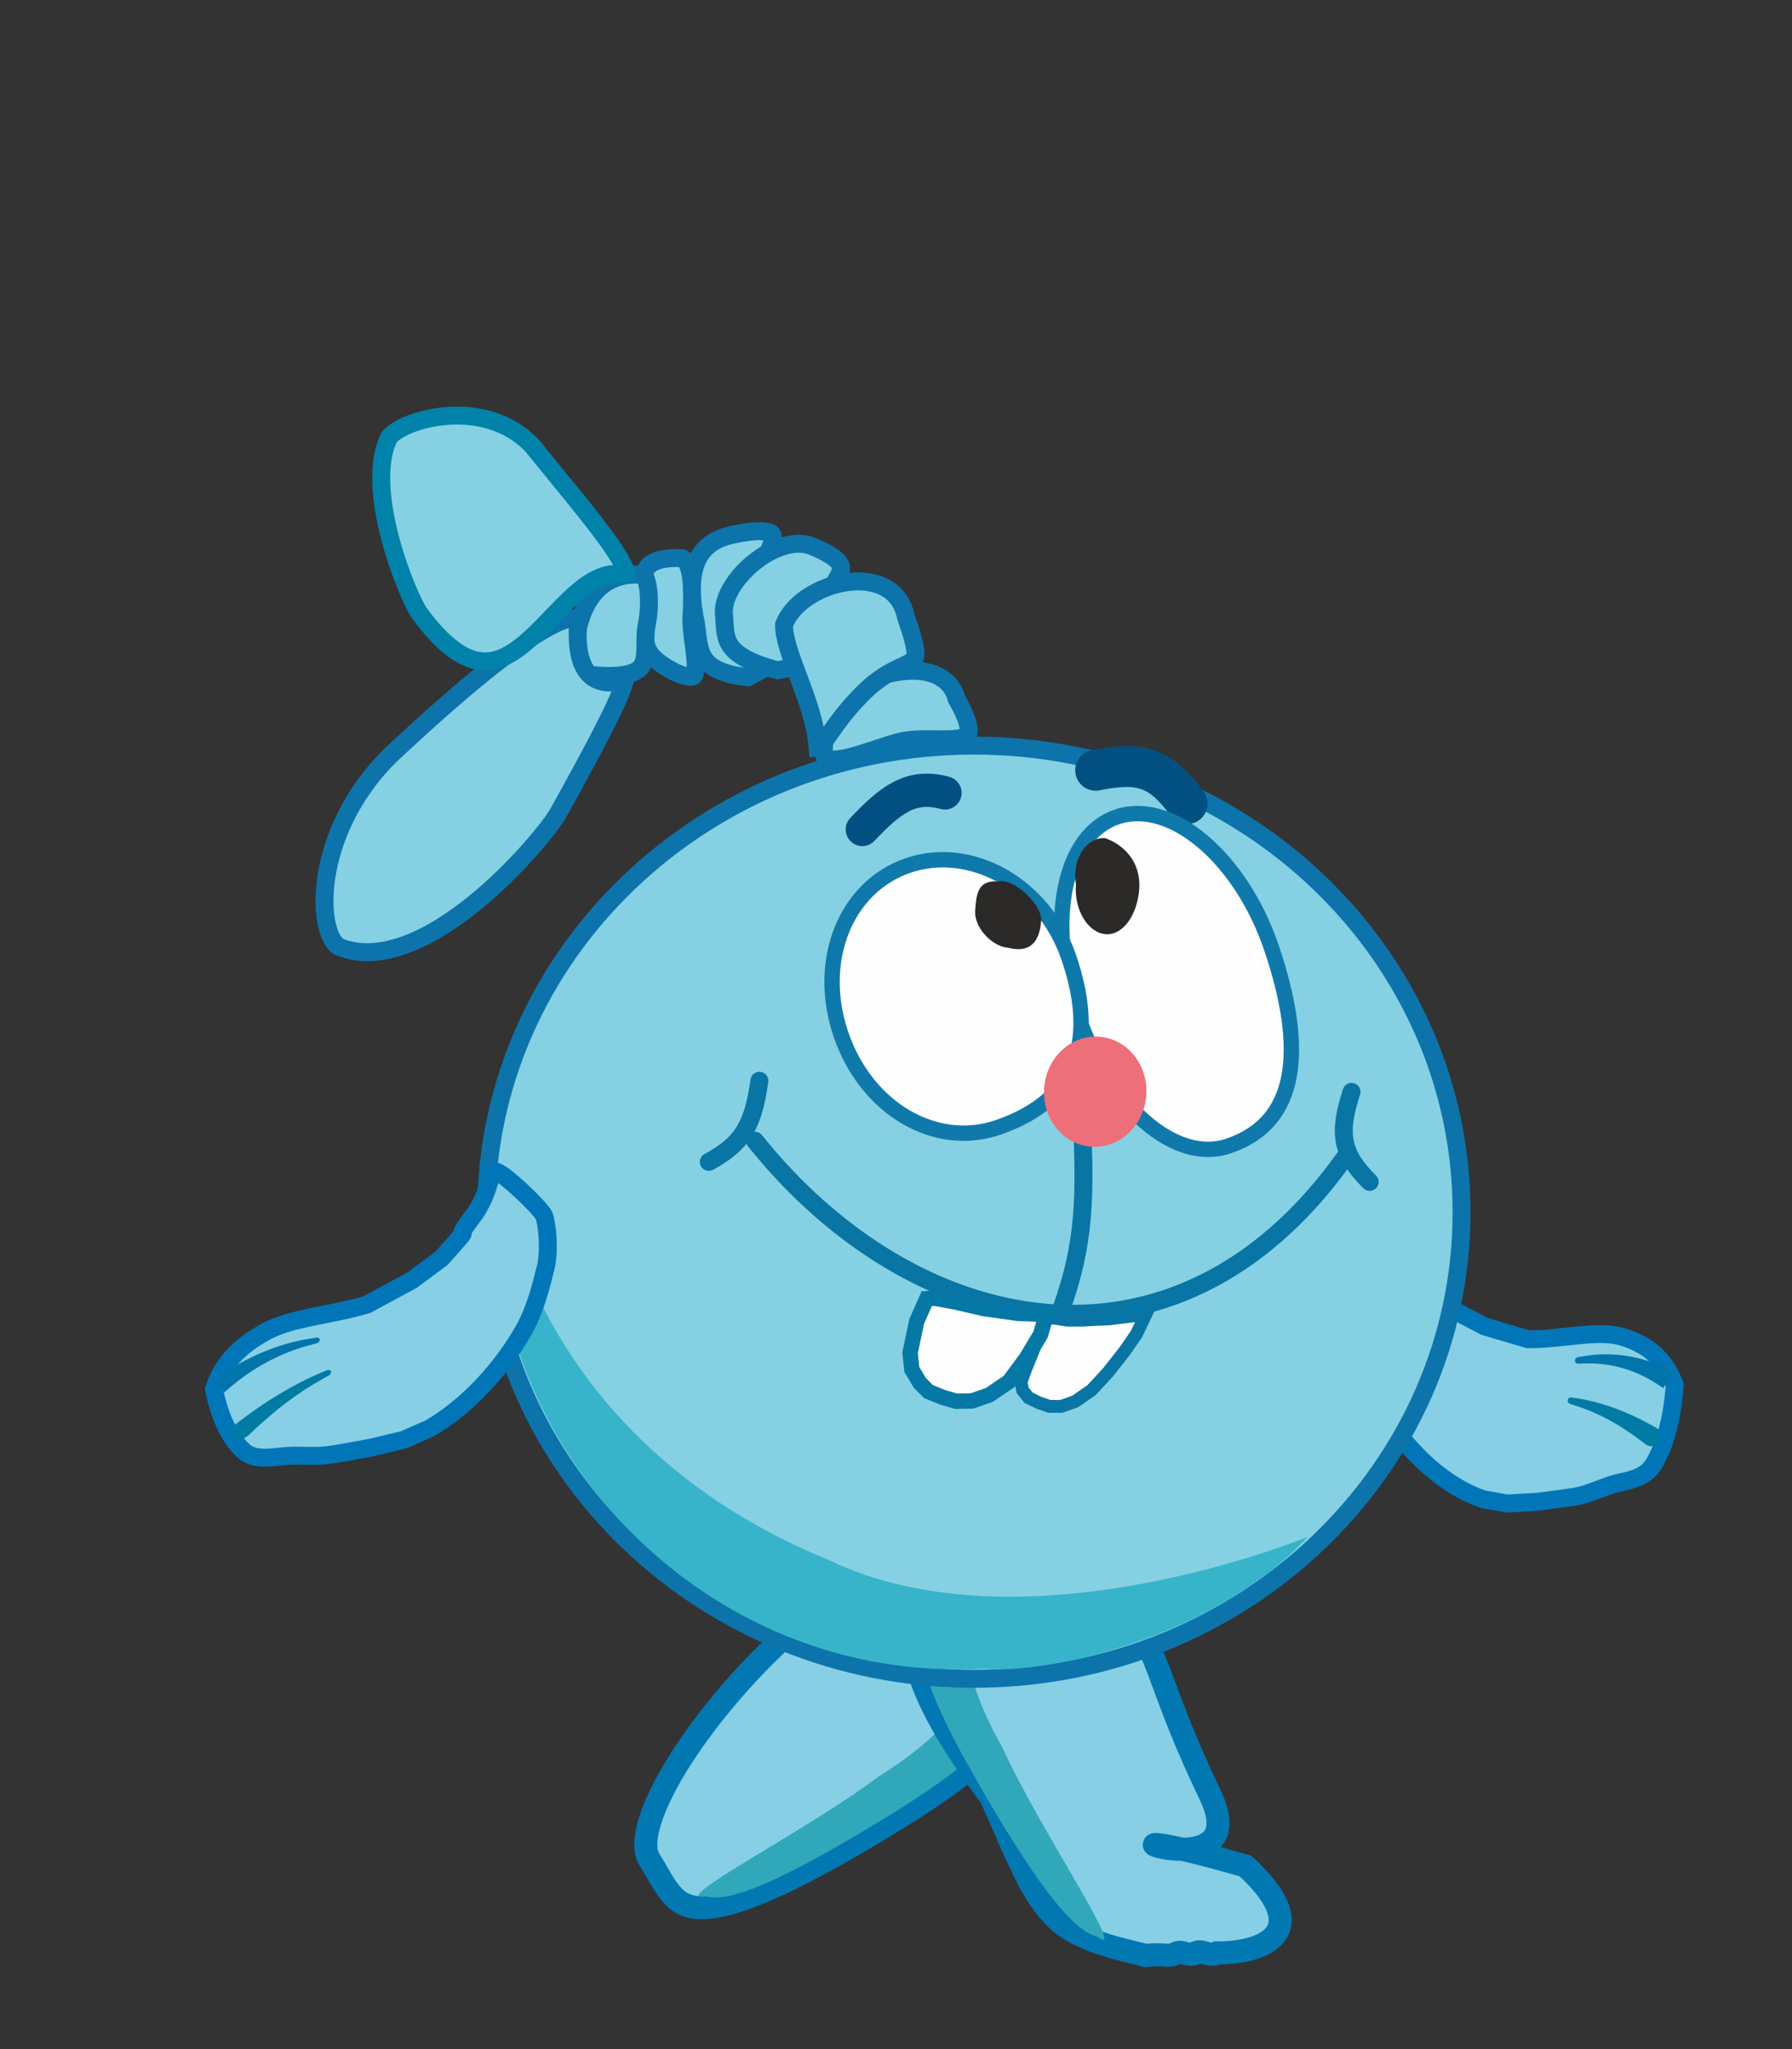 <svg width="700" height="800" viewBox="0 0 700 800" fill="none" xmlns="http://www.w3.org/2000/svg">
<rect x="0" y="0" width="700" height="800" fill="#333333" stroke="none"/>
<g clip-path="url(#clip0_465_537)">
<path d="M527.909 506.94C525.007 501.042 529.893 493.385 532.115 492.754C530.95 490.101 527.332 481.92 533.868 483.05C545.911 496.293 552.322 497.094 568.727 511.984L579.939 517.86L596.887 522.86C610.649 522.972 623.994 518.935 633.873 521.959C643.351 524.86 650.332 530.295 654.191 540.701C653.188 554.49 650.247 564.36 646.194 571.29C642.096 578.295 634.577 577.777 628.356 580.048C615.666 584.678 620.162 583.704 601.01 586.275L588.811 587.007L579.313 585.298C564.846 580.363 551.376 568.196 542.029 553.715C537.372 546.5 534.198 536.104 532.105 529.231C530.019 522.385 527.03 511.259 527.909 506.94Z" fill="#87CFE5" stroke="#0076B8" stroke-width="7"/>
<path d="M616.378 532.393C616.086 532.404 615.798 532.284 615.577 532.072C615.357 531.86 615.222 531.573 615.202 531.262C615.181 530.952 615.277 530.64 615.468 530.385C615.658 530.13 615.927 529.952 616.216 529.901C616.839 529.794 617.444 529.694 618.067 529.597C629.085 527.45 641.334 529.364 651.528 534.505C652.113 534.78 652.667 535.043 653.248 535.328C652.097 537.543 650.946 539.758 649.795 541.972C649.286 541.632 648.802 541.313 648.29 540.984C639.338 534.931 629.243 531.805 618.206 532.342C617.592 532.354 616.995 532.37 616.378 532.393Z" fill="#0074AB"/>
<path d="M613.359 548.116C613.05 548.018 612.779 547.792 612.6 547.501C612.424 547.209 612.353 546.876 612.41 546.562C612.467 546.247 612.646 545.973 612.91 545.785C613.175 545.598 613.502 545.512 613.819 545.561C614.395 545.652 614.94 545.738 615.515 545.836C625.657 547.306 636.052 551.342 645.189 556.446C645.711 556.726 646.21 556.993 646.73 557.276C647.661 557.778 648.344 558.612 648.607 559.634C648.871 560.655 648.693 561.78 648.135 562.723C647.578 563.666 646.692 564.338 645.699 564.553C644.703 564.769 643.68 564.511 642.831 563.873C642.364 563.524 641.92 563.19 641.454 562.845C633.279 556.588 624.755 551.678 614.976 548.639C614.428 548.459 613.91 548.29 613.359 548.116Z" fill="#007BA4"/>
<g clip-path="url(#clip1_465_537)">
<path d="M329.186 621.505C347.886 609.93 361.249 608.953 371.137 612.321C381.381 615.811 389.12 624.356 395.26 634.274C401.606 644.527 405.606 652.975 401.835 663.357C397.894 674.21 384.936 688.652 351.88 709.114C329.186 723.162 312.269 732.285 299.482 737.802C286.613 743.355 278.435 745.029 273.004 744.761C267.955 744.512 264.859 742.565 262.151 739.391C260.722 737.716 259.419 735.711 258.023 733.361C256.711 731.152 255.148 728.335 253.563 725.774C251.591 722.588 251.645 716.541 255.142 707.347C258.519 698.47 264.629 687.933 272.494 677.063C288.262 655.27 310.305 633.192 329.186 621.505Z" fill="#87CFE5" stroke="#0178B2" stroke-width="9"/>
<path d="M383.216 625.883C418.664 658.241 387.616 683.835 348.439 708.086C309.262 732.337 285.434 743.298 275.905 740.357C259.34 743.034 316.47 713.923 343.148 693.62C429.285 640.301 339.065 598.972 383.216 625.883Z" fill="#31A7BA"/>
</g>
<path d="M440.064 628.245C426.857 610.659 414.766 604.887 404.33 604.427C393.518 603.951 383.2 609.094 373.873 616.099C364.231 623.34 357.431 629.754 357.167 640.796C356.889 652.339 363.705 670.506 387.05 701.593C398 726 402.597 739.208 412.5 749C422.466 758.854 442.395 761.768 447.551 763.494C455 762.441 455.936 764.412 459.614 762.441C461.554 761.401 464.844 764.122 467 762.441C469.026 760.861 473.093 764.249 475.501 762.441C496 762.441 513.002 752.882 486.5 728.5C404.33 705 493 743 472.657 700.622C452.313 658.244 453.399 646.001 440.064 628.245Z" fill="#87CFE5" stroke="#0178B2" stroke-width="9"/>
<path d="M389.095 604.119C342.481 615.556 357.485 652.891 380.269 692.939C403.053 732.987 418.724 754.018 428.498 755.999C441.76 766.28 405.541 713.37 391.839 682.772C341.745 594.721 440.74 601.632 389.095 604.119Z" fill="#31A7BA"/>
<path d="M380.428 291.101C485.665 291.101 570.928 372.686 570.928 473.269C570.928 573.851 485.665 655.437 380.428 655.437C275.19 655.437 189.928 573.851 189.928 473.269C189.928 372.686 275.19 291.101 380.428 291.101Z" fill="#86D0E3" stroke="#0C74AB" stroke-width="7"/>
<path d="M510.85 599.994C475.42 638.606 409.695 653.951 384.021 651.476C274.137 657.417 191.467 564.249 194.035 471.784C195.643 413.866 180.684 550.492 323.431 608.905C399.939 646.031 510.85 599.994 510.85 599.994Z" fill="#37B4CA"/>
<path d="M336.851 323.828C347.943 312.188 355.773 305.957 369.135 309.559" stroke="#025081" stroke-width="13" stroke-linecap="round"/>
<path d="M427.999 300.706C445.551 297.124 453.475 299.721 463.704 313.729" stroke="#025081" stroke-width="16" stroke-linecap="round"/>
<path d="M212.468 474.499C210.15 470.548 196.008 457.263 193.574 457.406C190.611 457.581 192.563 462.599 185.795 473.436C174.116 488.565 188.62 473.379 172.424 491.274L160.964 499.8L143.289 509.343C128.576 513.691 113.933 514.337 103.64 519.994C93.765 525.422 86.79 532.26 83.609 542.416C85.935 553.984 89.978 561.577 94.944 566.295C99.965 571.063 107.962 568.293 114.823 568.327C128.82 568.395 123.922 568.945 144.643 565.242L157.761 562.104L167.766 557.697C182.794 548.976 196.097 534.334 204.78 518.972C209.105 511.318 211.555 501.382 213.17 494.815C214.778 488.274 213.8 477.947 212.468 474.499Z" fill="#87CFE5" stroke="#0076B8" stroke-width="7"/>
<path d="M123.715 524.427C124.038 524.342 124.346 524.145 124.572 523.89C124.797 523.635 124.921 523.342 124.917 523.067C124.914 522.792 124.782 522.554 124.551 522.395C124.319 522.236 124.008 522.17 123.685 522.22C122.989 522.329 122.314 522.439 121.619 522.557C109.289 524.278 95.942 529.91 85.132 537.666C84.51 538.093 83.921 538.501 83.305 538.936C84.759 540.477 86.214 542.019 87.668 543.561C88.202 543.101 88.709 542.668 89.246 542.217C98.61 534.076 109.48 528.096 121.695 524.976C122.373 524.788 123.033 524.608 123.715 524.427Z" fill="#0074AB"/>
<path d="M128.361 537.045C128.693 536.86 128.974 536.576 129.146 536.267C129.317 535.957 129.366 535.646 129.277 535.393C129.188 535.139 128.968 534.96 128.661 534.884C128.353 534.807 127.985 534.84 127.64 534.984C127.012 535.25 126.419 535.502 125.792 535.773C114.732 540.337 103.608 547.203 93.96 554.582C93.407 554.995 92.88 555.387 92.33 555.801C91.346 556.537 90.662 557.48 90.458 558.45C90.253 559.418 90.543 560.333 91.237 560.967C91.931 561.602 92.963 561.896 94.077 561.759C95.193 561.623 96.3 561.067 97.183 560.24C97.668 559.787 98.13 559.354 98.615 558.904C107.105 550.839 116.093 543.825 126.622 538.022C127.211 537.689 127.768 537.374 128.361 537.045Z" fill="#007BA4"/>
<path d="M436.359 318.918C446.74 315.405 458.715 319.186 469.755 328.477C480.791 337.765 490.706 352.431 496.692 370.116C503.434 390.037 505.99 407.12 503.536 420.268C501.123 433.2 493.791 442.716 479.858 447.432C469.48 450.945 457.879 447.199 447.196 437.904C436.501 428.6 426.875 413.829 420.776 395.811C414.678 377.793 413.354 360.212 416.199 346.324C419.041 332.452 425.982 322.431 436.359 318.918Z" fill="#FEFEFE" stroke="#0F79AB" stroke-width="6"/>
<path d="M354.557 337.947C379.058 329.465 407.6 345.224 417.362 373.423C422.869 389.333 423.904 403.247 419.777 414.441C415.709 425.478 406.411 434.431 389.931 440.135C365.523 448.585 338.553 432.91 328.597 404.15C318.642 375.391 330.148 346.397 354.557 337.947Z" fill="#FEFEFE" stroke="#0F79AB" stroke-width="6"/>
<path d="M445.005 347.152C444.248 357.342 438.603 365.228 431.878 364.728C425.153 364.229 419.527 355.505 420.284 345.316C418.561 334.762 424.932 326.712 431.657 327.211C438.988 329.761 445.793 336.544 445.005 347.152Z" fill="#2B2A28"/>
<path d="M410.66 521.289C421.974 493.573 424.388 476.1 422.789 442.039" stroke="#0875A4" stroke-width="7" stroke-linecap="round"/>
<path d="M426.217 447.695C437.232 448.513 446.876 439.564 447.756 427.708C448.637 415.851 440.421 405.576 429.406 404.758C418.391 403.94 408.747 412.888 407.866 424.745C406.985 436.601 415.201 446.876 426.217 447.695Z" fill="#ED6F7A"/>
<path d="M393.88 370.031C402.246 372.156 406.069 367.928 406.699 359.452C407.169 353.118 395.917 342.607 389.785 344.157C381.808 343.564 381.39 349.197 380.919 355.531C380.449 361.865 387.271 369.54 393.88 370.031Z" fill="#2B2A28"/>
<path d="M294.908 445.347C356.588 522.5 458.812 544.808 524.972 452.42" stroke="#0875A4" stroke-width="7" stroke-linecap="round"/>
<path d="M433.217 514.927L427.949 515.123L423.195 515.398L416.905 515.413L413.316 514.856L410.564 514.428L408.278 515.738L400.602 534.69L398.847 539.484L399.463 542.788L401.777 545.698L405.884 547.684L409.813 549.057L414.54 549.079L420.006 547.146L426.385 542.724L432.919 535.654L439.303 527.525L443.905 520.885L447.619 513.11L433.217 514.927Z" fill="#FEFEFE"/>
<path d="M408.278 515.738L410.564 514.428L413.316 514.856L416.905 515.413L423.195 515.398L427.949 515.123L433.217 514.927L447.619 513.11L443.905 520.885L439.303 527.525L432.919 535.654L426.385 542.724L420.006 547.146L414.54 549.079L409.813 549.057L405.884 547.684L401.777 545.698L399.463 542.788L398.847 539.484L400.602 534.69L408.278 515.738ZM408.278 515.738L409.14 514.736" stroke="#0875A4" stroke-width="5"/>
<path d="M397.848 512.77L397.767 512.767L397.687 512.756L384.42 510.904L384.351 510.895L384.284 510.879L373.034 508.28L372.991 508.271L365.102 506.836L362.006 507.028L358.081 515.91L355.505 528.141L356.183 534.68L359.345 539.937L362.682 543.298L368.221 545.53L373.455 547.049L379.582 546.978L386.444 544.608L394.204 539.321L400.848 530.355L406.458 521.025L408.742 513.155L397.848 512.77Z" fill="#FEFEFE" stroke="#0578A5" stroke-width="6"/>
<path d="M276.879 453.623C290.701 446.144 294.236 438.577 296.643 421.946" stroke="#0875A4" stroke-width="7" stroke-linecap="round"/>
<path d="M527.943 426.289C522.686 442.427 523.802 450.264 535.031 461.428" stroke="#0875A4" stroke-width="7" stroke-linecap="round"/>
<path d="M252.795 253.04C252.197 251.6 251.903 250.026 251.702 248.045C251.601 247.045 251.529 246.015 251.44 244.842C251.355 243.735 251.257 242.537 251.109 241.27C250.948 237.327 250.711 233.912 250.747 230.75C250.783 227.574 251.104 225.13 251.86 223.274C252.559 221.561 253.653 220.275 255.57 219.361C257.621 218.383 260.815 217.741 265.806 217.891C266.716 217.918 267.378 218.274 268.045 219.274C268.815 220.429 269.438 222.281 269.838 224.794C270.635 229.795 270.353 235.983 270.108 240.732C269.942 243.971 270.466 247.847 270.923 251.288C271.407 254.931 271.826 258.159 271.715 260.722C271.596 263.487 270.924 263.968 270.784 264.042C270.408 264.239 268.678 264.656 263.863 262.544C256.448 258.775 253.915 255.738 252.795 253.04Z" fill="#86D0E3" stroke="#0C74AB" stroke-width="7"/>
<path d="M292.241 264.41C280.228 263.165 276.198 259.452 274.428 255.998C273.411 254.014 272.936 251.74 272.581 249.1C272.26 246.714 272.013 243.641 271.353 240.986C270.045 233.63 269.681 226.382 271.624 220.612C273.462 215.152 277.456 210.699 285.937 208.825C290.914 207.725 294.555 207.32 297.15 207.38C299.801 207.442 300.947 207.98 301.38 208.318C301.637 208.52 301.873 208.809 301.879 209.691C301.885 210.712 301.554 212.178 300.78 214.115C299.227 218.001 296.465 222.466 293.847 226.915C292.583 229.063 291.35 231.217 290.435 233.16C289.581 234.972 288.733 237.137 288.753 239.154C288.834 247.106 290.976 252.412 294.039 255.981C295.85 258.092 297.871 259.451 299.628 260.373C297.823 261.392 295.415 262.695 292.241 264.41Z" fill="#86D0E3" stroke="#0C74AB" stroke-width="7"/>
<path d="M285.01 251.645C283.998 249.979 283.518 248.167 283.258 246.03C283.126 244.948 283.054 243.827 282.986 242.597C282.922 241.453 282.858 240.193 282.744 238.924C282.709 236.002 283.826 232.562 286.031 229.005C288.237 225.445 291.4 221.988 295.061 219.138C302.607 213.264 311.145 210.743 317.259 213.259C323.498 215.827 326.421 217.991 327.685 219.609C328.263 220.349 328.457 220.927 328.516 221.383C328.579 221.866 328.522 222.452 328.261 223.231C327.662 225.017 326.44 226.749 324.825 229.431C323.388 231.819 321.693 234.922 321.503 238.495C321.162 244.933 321.421 249.49 321.545 252.641C321.608 254.254 321.628 255.33 321.56 256.142C321.495 256.927 321.366 257.156 321.343 257.195C321.322 257.229 321.027 257.764 317.75 258.619C314.728 259.408 310.469 260.205 303.755 261.7C291.554 258.533 286.967 254.864 285.01 251.645Z" fill="#86D0E3" stroke="#0C74AB" stroke-width="7"/>
<path d="M229.505 263.397C225.431 260.321 224.695 257.48 224.602 255.524C224.547 254.354 224.716 253.31 224.895 252.279C224.97 251.854 225.096 251.17 225.128 250.576C225.144 250.284 225.151 249.814 225.044 249.284C225.892 242.879 228.135 236.311 232.176 231.558C236.224 226.799 242.267 223.609 251.436 224.44C251.53 224.528 251.715 224.744 251.96 225.234C252.491 226.295 252.947 227.982 253.222 230.183C253.767 234.548 253.483 239.918 252.656 243.8C252.01 246.83 252.139 250.309 252.097 252.877C252.05 255.742 251.819 257.837 251.008 259.43C250.32 260.782 249.008 262.161 245.753 263.04C242.459 263.929 237.359 264.239 229.505 263.397Z" fill="#86D0E3" stroke="#0C74AB" stroke-width="7"/>
<path d="M132.567 369.721C130.977 368.938 129.032 366.48 127.819 361.528C126.634 356.691 126.353 350.201 127.439 342.771C129.573 328.171 136.912 310.429 152.078 295.3L152.807 294.581C157.679 290.109 177.374 271.444 195.782 257.349C205.12 250.198 213.754 244.522 219.81 242.313C222.991 241.153 224.488 241.32 224.965 241.548C225.065 241.596 225.2 241.671 225.354 242.03C225.543 242.471 225.739 243.322 225.686 244.802C225.467 250.95 226.051 255.538 227.385 258.904C228.778 262.416 231.01 264.622 233.803 265.688C236.395 266.677 239.057 266.513 241.02 266.27C241.986 266.149 243.021 265.973 243.724 265.868C243.832 265.852 243.935 265.839 244.032 265.825C244.005 265.938 243.976 266.06 243.942 266.189C243.662 267.267 243.169 268.715 242.387 270.634C239.229 278.386 231.952 292.45 217.961 317.626C216.878 319.576 213.117 324.752 207.34 331.309C201.626 337.796 194.115 345.434 185.667 352.323C177.198 359.23 167.923 365.274 158.68 368.716C149.488 372.139 140.605 372.895 132.567 369.721Z" fill="#86D0E3" stroke="#0C74AB" stroke-width="7"/>
<path d="M158.909 166.133C162.918 164.377 168.139 162.962 173.874 162.448C185.335 161.422 198.3 164.022 207.822 173.916C220.437 189.56 232.519 203.72 239.394 213.864C241.1 216.381 242.424 218.564 243.333 220.392C244.228 222.191 244.59 223.397 244.667 224.104C244.316 224.163 243.672 224.214 242.598 224.107C234.905 223.339 228.232 228.412 222.589 233.757C219.674 236.519 216.727 239.668 213.856 242.647C210.94 245.672 208.055 248.572 205.092 251.058C199.109 256.078 193.393 258.909 187.274 258.06C181.073 257.2 173.304 252.405 163.684 239.215C162.934 238.186 161.118 234.743 158.938 229.487C156.808 224.354 154.452 217.785 152.557 210.713C150.659 203.629 149.249 196.131 148.962 189.114C148.676 182.11 149.52 175.856 151.863 170.994C152.152 170.506 152.808 169.755 154.028 168.857C155.261 167.949 156.905 167.011 158.909 166.133Z" fill="#86D0E3" stroke="#0082AA" stroke-width="7"/>
<path d="M345.642 263.426C354.198 261.16 360.674 261.578 365.17 263.379C369.65 265.174 372.405 268.42 373.544 272.422L373.657 272.818L373.858 273.177C375.822 276.673 377.056 279.432 377.743 281.591C378.439 283.776 378.507 285.135 378.381 285.93C378.276 286.6 378.033 286.927 377.691 287.194C377.246 287.542 376.445 287.91 375.077 288.181C372.242 288.741 368.478 288.637 363.937 288.604C359.676 288.573 354.774 288.612 350.599 289.801C346.895 290.855 343.074 292.16 339.565 293.303C335.987 294.469 332.721 295.471 329.866 296.044C326.935 296.631 324.901 296.663 323.605 296.289C322.742 296.04 322.148 295.621 321.753 294.56C321.788 285.424 324.43 279.649 328.448 275.242C332.656 270.627 338.528 267.301 345.642 263.426Z" fill="#86D0E3" stroke="#0C74AB" stroke-width="7"/>
<path d="M306.271 243.89C307.79 239.883 311.028 236.171 315.406 233.209C319.936 230.144 325.469 228.037 330.947 227.295C336.444 226.55 341.628 227.208 345.645 229.344C349.548 231.418 352.612 235.013 353.861 240.811L353.909 241.033L353.985 241.246C356.474 248.25 357.48 252.327 357.582 254.848C357.63 256.034 357.462 256.659 357.307 257.005C357.166 257.319 356.934 257.633 356.412 258.024C355.832 258.46 355.02 258.902 353.777 259.497C352.628 260.048 351.05 260.758 349.42 261.593C346.027 263.332 341.971 265.819 337.574 270.14C329.417 278.156 325.393 284.758 322.642 288.462C321.191 290.416 320.384 291.152 319.782 291.447C319.678 291.497 319.548 291.548 319.369 291.584C318.639 282.572 315.322 273.44 312.325 265.438C310.626 260.901 309.031 256.745 307.887 252.928C306.809 249.33 306.228 246.331 306.271 243.89Z" fill="#86D0E3" stroke="#0C74AB" stroke-width="7"/>
</g>
<defs>
<clipPath id="clip0_465_537">
<rect width="700" height="800" fill="white"/>
</clipPath>
<clipPath id="clip1_465_537">
<rect width="179.963" height="96.638" fill="white" transform="translate(219.955 682.805) rotate(-31.758)"/>
</clipPath>
</defs>
</svg>
